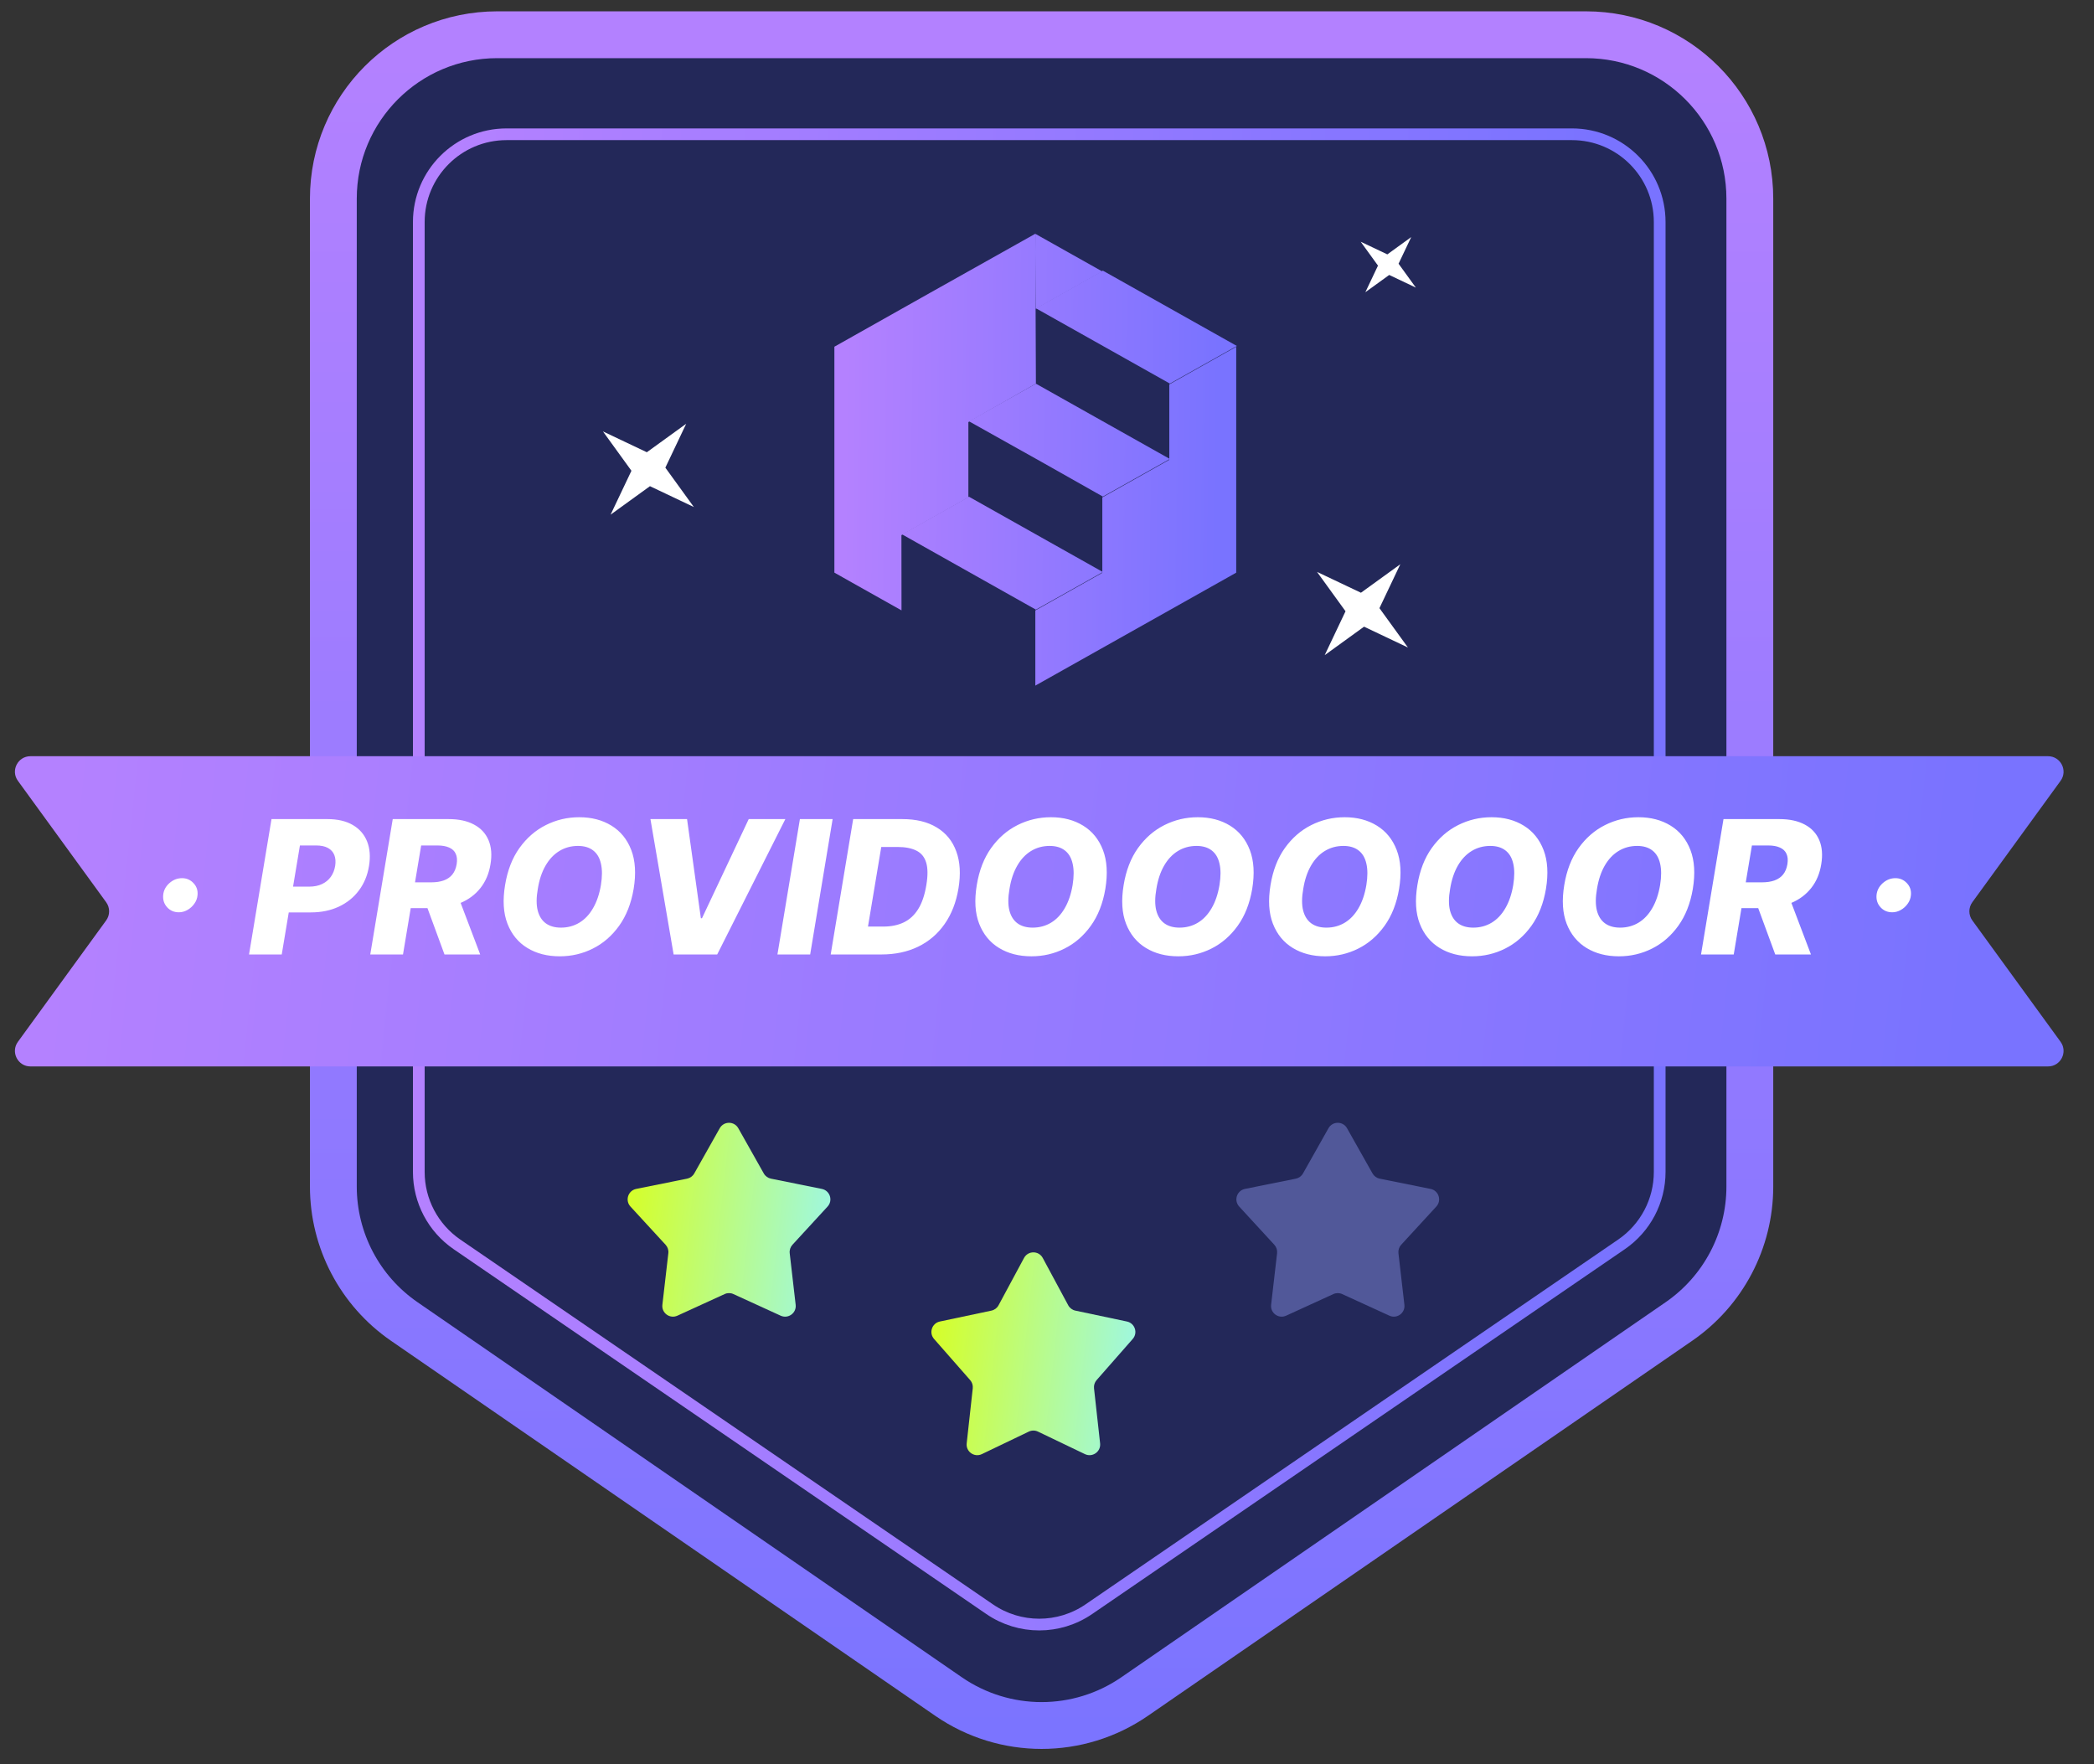 <svg width="108" height="91" viewBox="0 0 108 91" fill="none" xmlns="http://www.w3.org/2000/svg">
<rect x="0" y="0" width="108" height="91" fill="#333333" stroke="none"/>
<path d="M25.645 1.792C20.977 1.792 17.193 5.577 17.193 10.245V61.196C17.193 63.976 18.56 66.579 20.849 68.156L48.925 87.502C51.813 89.491 55.629 89.491 58.517 87.502L86.592 68.156C88.882 66.579 90.249 63.976 90.249 61.196V10.245C90.249 5.577 86.465 1.792 81.796 1.792H25.645Z" fill="url(#paint0_linear_10289_24915)" stroke="url(#paint1_linear_10289_24915)" stroke-width="2.415"/>
<path d="M21.6 11.453C21.6 8.952 23.627 6.925 26.128 6.925H81.072C83.573 6.925 85.6 8.952 85.6 11.453V60.443C85.6 61.937 84.863 63.334 83.631 64.179L56.159 82.995C54.617 84.052 52.584 84.052 51.041 82.995L23.569 64.179C22.337 63.334 21.6 61.937 21.6 60.443V11.453Z" stroke="url(#paint2_linear_10289_24915)" stroke-width="0.604"/>
<path fill-rule="evenodd" clip-rule="evenodd" d="M43.962 30.057L46.496 31.481L46.492 27.601L49.945 25.653L49.945 21.77L53.428 19.788L53.396 12.057L47.983 15.095L43.962 17.359L43.962 17.36L43.034 17.882L43.034 29.533L43.962 30.057ZM53.4 12.06L53.4 15.94L56.851 14L53.4 12.06ZM60.308 23.713L56.853 25.653L56.853 29.543L53.398 31.483L53.398 35.361L63.297 29.796L63.759 29.535L63.759 17.884L63.297 18.145L63.297 18.147L63.295 18.145L60.308 19.824L60.308 23.713Z" fill="url(#paint3_linear_10289_24915)"/>
<path fill-rule="evenodd" clip-rule="evenodd" d="M60.338 23.672L56.883 25.612L53.713 23.821L49.975 21.728L53.428 19.788L59.876 23.413L60.338 23.672ZM63.793 17.844L60.338 19.784L53.43 15.901L56.881 13.959L63.793 17.844ZM46.523 27.559L49.975 25.619L56.883 29.503L53.428 31.443L46.523 27.559Z" fill="url(#paint4_linear_10289_24915)"/>
<path d="M52.815 64.88C53.022 64.495 53.574 64.495 53.781 64.88L55.094 67.319C55.17 67.461 55.306 67.563 55.464 67.596L58.123 68.158C58.533 68.245 58.698 68.742 58.422 69.057L56.558 71.18C56.457 71.296 56.408 71.449 56.425 71.603L56.739 74.442C56.786 74.87 56.344 75.183 55.956 74.997L53.535 73.836C53.385 73.764 53.211 73.764 53.061 73.836L50.64 74.997C50.252 75.183 49.81 74.87 49.858 74.442L50.171 71.603C50.188 71.449 50.139 71.296 50.038 71.18L48.175 69.057C47.898 68.742 48.063 68.245 48.474 68.158L51.132 67.596C51.29 67.563 51.426 67.461 51.502 67.319L52.815 64.88Z" fill="url(#paint5_linear_10289_24915)"/>
<path d="M37.122 58.188C37.332 57.816 37.868 57.816 38.078 58.188L39.393 60.521C39.471 60.66 39.606 60.758 39.763 60.79L42.388 61.319C42.807 61.404 42.972 61.914 42.683 62.229L40.871 64.2C40.763 64.318 40.711 64.476 40.73 64.635L41.037 67.295C41.086 67.72 40.652 68.035 40.263 67.857L37.828 66.743C37.683 66.676 37.517 66.676 37.372 66.743L34.937 67.857C34.548 68.035 34.114 67.72 34.163 67.295L34.47 64.635C34.489 64.476 34.437 64.318 34.329 64.2L32.517 62.229C32.227 61.914 32.393 61.404 32.812 61.319L35.437 60.79C35.594 60.758 35.729 60.66 35.807 60.521L37.122 58.188Z" fill="url(#paint6_linear_10289_24915)"/>
<path d="M68.518 58.188C68.728 57.816 69.264 57.816 69.474 58.188L70.789 60.521C70.868 60.66 71.002 60.758 71.159 60.79L73.784 61.319C74.203 61.404 74.369 61.914 74.079 62.229L72.267 64.2C72.159 64.318 72.108 64.476 72.126 64.635L72.433 67.295C72.482 67.72 72.048 68.035 71.66 67.857L69.225 66.743C69.08 66.676 68.913 66.676 68.768 66.743L66.333 67.857C65.944 68.035 65.51 67.72 65.559 67.295L65.867 64.635C65.885 64.476 65.833 64.318 65.725 64.2L63.913 62.229C63.624 61.914 63.789 61.404 64.209 61.319L66.834 60.79C66.99 60.758 67.125 60.66 67.203 60.521L68.518 58.188Z" fill="#515899"/>
<path d="M0.924 40.272C0.539 39.744 0.917 39.002 1.571 39.002H105.629C106.283 39.002 106.661 39.744 106.276 40.272L101.725 46.532C101.521 46.812 101.521 47.192 101.725 47.472L106.276 53.731C106.661 54.26 106.283 55.002 105.629 55.002H1.571C0.917 55.002 0.539 54.26 0.924 53.731L5.475 47.472C5.679 47.192 5.679 46.812 5.475 46.532L0.924 40.272Z" fill="url(#paint7_linear_10289_24915)"/>
<path d="M9.227 47.052C8.979 47.052 8.777 46.965 8.62 46.792C8.463 46.62 8.395 46.411 8.416 46.165C8.438 45.924 8.545 45.719 8.736 45.548C8.927 45.378 9.145 45.292 9.391 45.292C9.625 45.292 9.821 45.378 9.98 45.548C10.142 45.719 10.211 45.924 10.188 46.165C10.175 46.329 10.119 46.478 10.021 46.612C9.926 46.746 9.808 46.853 9.667 46.932C9.526 47.012 9.379 47.052 9.227 47.052ZM12.844 49.227L14.003 42.245H16.887C17.41 42.245 17.845 42.346 18.193 42.548C18.541 42.75 18.787 43.033 18.933 43.397C19.078 43.761 19.111 44.182 19.032 44.662C18.954 45.146 18.78 45.568 18.51 45.927C18.242 46.286 17.896 46.564 17.474 46.762C17.051 46.959 16.57 47.058 16.032 47.058H14.255L14.477 45.729H15.943C16.2 45.729 16.421 45.684 16.608 45.596C16.796 45.507 16.947 45.383 17.061 45.224C17.175 45.065 17.25 44.878 17.286 44.662C17.32 44.446 17.306 44.26 17.245 44.103C17.184 43.944 17.073 43.821 16.915 43.734C16.758 43.648 16.553 43.605 16.301 43.605H15.469L14.531 49.227H12.844ZM19.097 49.227L20.256 42.245H23.14C23.663 42.245 24.099 42.339 24.449 42.528C24.799 42.714 25.048 42.982 25.196 43.332C25.344 43.68 25.378 44.093 25.298 44.57C25.221 45.052 25.048 45.462 24.78 45.8C24.514 46.137 24.171 46.394 23.75 46.571C23.332 46.748 22.857 46.837 22.326 46.837H20.502L20.727 45.507H22.237C22.489 45.507 22.707 45.474 22.892 45.408C23.076 45.34 23.222 45.238 23.331 45.102C23.443 44.963 23.517 44.786 23.553 44.57C23.587 44.354 23.571 44.175 23.505 44.035C23.442 43.891 23.329 43.785 23.168 43.714C23.009 43.641 22.804 43.605 22.554 43.605H21.722L20.785 49.227H19.097ZM23.556 46.036L24.767 49.227H22.925L21.753 46.036H23.556ZM32.681 45.845C32.553 46.597 32.303 47.232 31.931 47.75C31.56 48.266 31.109 48.657 30.577 48.923C30.048 49.189 29.478 49.322 28.869 49.322C28.226 49.322 27.669 49.179 27.199 48.892C26.728 48.606 26.386 48.189 26.173 47.641C25.961 47.094 25.92 46.429 26.05 45.647C26.173 44.895 26.419 44.258 26.79 43.738C27.163 43.218 27.616 42.823 28.15 42.555C28.686 42.285 29.261 42.149 29.875 42.149C30.514 42.149 31.067 42.294 31.535 42.582C32.006 42.871 32.347 43.29 32.558 43.84C32.769 44.39 32.81 45.058 32.681 45.845ZM30.993 45.647C31.064 45.208 31.064 44.839 30.993 44.539C30.925 44.239 30.791 44.013 30.591 43.861C30.391 43.706 30.131 43.629 29.81 43.629C29.456 43.629 29.135 43.716 28.849 43.891C28.565 44.064 28.327 44.316 28.136 44.648C27.945 44.978 27.812 45.377 27.738 45.845C27.66 46.288 27.658 46.657 27.731 46.953C27.806 47.248 27.945 47.471 28.15 47.621C28.355 47.769 28.615 47.843 28.931 47.843C29.283 47.843 29.6 47.757 29.882 47.587C30.164 47.416 30.399 47.167 30.587 46.84C30.778 46.513 30.914 46.115 30.993 45.647ZM35.435 42.245L36.148 47.358H36.206L38.616 42.245H40.505L36.99 49.227H34.743L33.547 42.245H35.435ZM42.944 42.245L41.785 49.227H40.097L41.256 42.245H42.944ZM45.462 49.227H42.844L44.003 42.245H46.543C47.252 42.245 47.843 42.389 48.316 42.678C48.791 42.964 49.126 43.375 49.321 43.912C49.519 44.446 49.556 45.082 49.434 45.821C49.316 46.535 49.078 47.146 48.721 47.655C48.367 48.164 47.912 48.554 47.358 48.824C46.803 49.093 46.171 49.227 45.462 49.227ZM44.767 47.788H45.568C45.959 47.788 46.304 47.718 46.604 47.577C46.907 47.433 47.157 47.205 47.354 46.891C47.552 46.575 47.693 46.161 47.777 45.647C47.859 45.156 47.855 44.769 47.767 44.484C47.68 44.198 47.512 43.994 47.262 43.871C47.014 43.746 46.691 43.683 46.291 43.683H45.452L44.767 47.788ZM57.009 45.845C56.882 46.597 56.632 47.232 56.259 47.75C55.888 48.266 55.437 48.657 54.905 48.923C54.376 49.189 53.807 49.322 53.197 49.322C52.554 49.322 51.998 49.179 51.527 48.892C51.056 48.606 50.715 48.189 50.501 47.641C50.289 47.094 50.249 46.429 50.378 45.647C50.501 44.895 50.748 44.258 51.118 43.738C51.491 43.218 51.944 42.823 52.478 42.555C53.014 42.285 53.59 42.149 54.203 42.149C54.842 42.149 55.395 42.294 55.863 42.582C56.334 42.871 56.675 43.29 56.886 43.84C57.097 44.39 57.138 45.058 57.009 45.845ZM55.321 45.647C55.392 45.208 55.392 44.839 55.321 44.539C55.253 44.239 55.119 44.013 54.919 43.861C54.719 43.706 54.459 43.629 54.138 43.629C53.784 43.629 53.463 43.716 53.177 43.891C52.893 44.064 52.655 44.316 52.465 44.648C52.274 44.978 52.141 45.377 52.066 45.845C51.988 46.288 51.986 46.657 52.059 46.953C52.134 47.248 52.274 47.471 52.478 47.621C52.683 47.769 52.943 47.843 53.259 47.843C53.611 47.843 53.928 47.757 54.21 47.587C54.492 47.416 54.727 47.167 54.916 46.84C55.107 46.513 55.242 46.115 55.321 45.647ZM64.584 45.845C64.457 46.597 64.207 47.232 63.834 47.75C63.463 48.266 63.012 48.657 62.48 48.923C61.951 49.189 61.382 49.322 60.773 49.322C60.129 49.322 59.572 49.179 59.102 48.892C58.632 48.606 58.289 48.189 58.076 47.641C57.864 47.094 57.824 46.429 57.953 45.647C58.076 44.895 58.322 44.258 58.693 43.738C59.066 43.218 59.519 42.823 60.053 42.555C60.59 42.285 61.164 42.149 61.778 42.149C62.417 42.149 62.97 42.294 63.438 42.582C63.909 42.871 64.25 43.29 64.461 43.84C64.672 44.39 64.713 45.058 64.584 45.845ZM62.896 45.647C62.967 45.208 62.967 44.839 62.896 44.539C62.828 44.239 62.694 44.013 62.494 43.861C62.294 43.706 62.034 43.629 61.713 43.629C61.359 43.629 61.038 43.716 60.752 43.891C60.468 44.064 60.23 44.316 60.039 44.648C59.849 44.978 59.716 45.377 59.641 45.845C59.563 46.288 59.561 46.657 59.634 46.953C59.709 47.248 59.849 47.471 60.053 47.621C60.258 47.769 60.518 47.843 60.834 47.843C61.186 47.843 61.503 47.757 61.785 47.587C62.067 47.416 62.302 47.167 62.491 46.84C62.682 46.513 62.817 46.115 62.896 45.647ZM72.159 45.845C72.032 46.597 71.782 47.232 71.409 47.75C71.038 48.266 70.587 48.657 70.055 48.923C69.526 49.189 68.957 49.322 68.347 49.322C67.704 49.322 67.147 49.179 66.677 48.892C66.207 48.606 65.865 48.189 65.651 47.641C65.439 47.094 65.399 46.429 65.528 45.647C65.651 44.895 65.897 44.258 66.268 43.738C66.641 43.218 67.094 42.823 67.628 42.555C68.165 42.285 68.74 42.149 69.353 42.149C69.992 42.149 70.545 42.294 71.013 42.582C71.484 42.871 71.825 43.29 72.036 43.84C72.248 44.39 72.288 45.058 72.159 45.845ZM70.471 45.647C70.542 45.208 70.542 44.839 70.471 44.539C70.403 44.239 70.269 44.013 70.069 43.861C69.869 43.706 69.609 43.629 69.288 43.629C68.934 43.629 68.613 43.716 68.327 43.891C68.043 44.064 67.805 44.316 67.615 44.648C67.424 44.978 67.291 45.377 67.216 45.845C67.138 46.288 67.136 46.657 67.209 46.953C67.284 47.248 67.424 47.471 67.628 47.621C67.833 47.769 68.093 47.843 68.409 47.843C68.761 47.843 69.078 47.757 69.36 47.587C69.642 47.416 69.877 47.167 70.066 46.84C70.257 46.513 70.392 46.115 70.471 45.647ZM79.734 45.845C79.607 46.597 79.357 47.232 78.984 47.75C78.613 48.266 78.162 48.657 77.63 48.923C77.101 49.189 76.532 49.322 75.922 49.322C75.279 49.322 74.722 49.179 74.252 48.892C73.782 48.606 73.439 48.189 73.226 47.641C73.014 47.094 72.974 46.429 73.103 45.647C73.226 44.895 73.472 44.258 73.843 43.738C74.216 43.218 74.669 42.823 75.203 42.555C75.74 42.285 76.314 42.149 76.928 42.149C77.567 42.149 78.12 42.294 78.588 42.582C79.059 42.871 79.4 43.29 79.611 43.84C79.823 44.39 79.863 45.058 79.734 45.845ZM78.046 45.647C78.117 45.208 78.117 44.839 78.046 44.539C77.978 44.239 77.844 44.013 77.644 43.861C77.444 43.706 77.184 43.629 76.863 43.629C76.509 43.629 76.188 43.716 75.902 43.891C75.618 44.064 75.38 44.316 75.189 44.648C74.999 44.978 74.866 45.377 74.791 45.845C74.713 46.288 74.711 46.657 74.784 46.953C74.859 47.248 74.999 47.471 75.203 47.621C75.408 47.769 75.668 47.843 75.984 47.843C76.336 47.843 76.653 47.757 76.935 47.587C77.217 47.416 77.452 47.167 77.641 46.84C77.832 46.513 77.967 46.115 78.046 45.647ZM87.309 45.845C87.182 46.597 86.932 47.232 86.559 47.75C86.188 48.266 85.737 48.657 85.205 48.923C84.676 49.189 84.107 49.322 83.498 49.322C82.854 49.322 82.297 49.179 81.827 48.892C81.357 48.606 81.014 48.189 80.801 47.641C80.59 47.094 80.549 46.429 80.678 45.647C80.801 44.895 81.047 44.258 81.418 43.738C81.791 43.218 82.244 42.823 82.778 42.555C83.314 42.285 83.889 42.149 84.503 42.149C85.142 42.149 85.695 42.294 86.163 42.582C86.634 42.871 86.975 43.29 87.186 43.84C87.397 44.39 87.438 45.058 87.309 45.845ZM85.621 45.647C85.692 45.208 85.692 44.839 85.621 44.539C85.553 44.239 85.419 44.013 85.219 43.861C85.019 43.706 84.759 43.629 84.438 43.629C84.084 43.629 83.763 43.716 83.477 43.891C83.193 44.064 82.955 44.316 82.764 44.648C82.574 44.978 82.441 45.377 82.366 45.845C82.288 46.288 82.286 46.657 82.359 46.953C82.434 47.248 82.574 47.471 82.778 47.621C82.983 47.769 83.243 47.843 83.559 47.843C83.911 47.843 84.228 47.757 84.51 47.587C84.792 47.416 85.027 47.167 85.216 46.84C85.407 46.513 85.542 46.115 85.621 45.647ZM87.732 49.227L88.891 42.245H91.775C92.297 42.245 92.734 42.339 93.084 42.528C93.434 42.714 93.683 42.982 93.831 43.332C93.978 43.68 94.012 44.093 93.933 44.57C93.856 45.052 93.683 45.462 93.415 45.8C93.149 46.137 92.805 46.394 92.385 46.571C91.967 46.748 91.492 46.837 90.96 46.837H89.136L89.361 45.507H90.871C91.124 45.507 91.342 45.474 91.526 45.408C91.71 45.34 91.857 45.238 91.966 45.102C92.077 44.963 92.151 44.786 92.187 44.57C92.221 44.354 92.206 44.175 92.139 44.035C92.076 43.891 91.963 43.785 91.802 43.714C91.643 43.641 91.438 43.605 91.188 43.605H90.357L89.419 49.227H87.732ZM92.191 46.036L93.401 49.227H91.56L90.387 46.036H92.191ZM97.596 47.052C97.348 47.052 97.146 46.965 96.989 46.792C96.832 46.62 96.764 46.411 96.784 46.165C96.807 45.924 96.914 45.719 97.105 45.548C97.296 45.378 97.514 45.292 97.759 45.292C97.993 45.292 98.19 45.378 98.349 45.548C98.511 45.719 98.58 45.924 98.557 46.165C98.543 46.329 98.488 46.478 98.39 46.612C98.295 46.746 98.177 46.853 98.036 46.932C97.895 47.012 97.748 47.052 97.596 47.052Z" fill="white"/>
<path d="M35.392 21.855L34.316 24.12L35.786 26.15L33.522 25.075L31.492 26.544L32.567 24.28L31.097 22.25L33.361 23.325L35.392 21.855Z" fill="white"/>
<path d="M72.222 29.102L71.146 31.366L72.616 33.396L70.352 32.321L68.322 33.791L69.397 31.526L67.927 29.496L70.192 30.571L72.222 29.102Z" fill="white"/>
<path d="M72.785 12.228L72.132 13.601L73.024 14.833L71.65 14.181L70.419 15.072L71.071 13.699L70.179 12.467L71.553 13.12L72.785 12.228Z" fill="white"/>
<defs>
<linearGradient id="paint0_linear_10289_24915" x1="53.721" y1="3" x2="53.721" y2="89.34" gradientUnits="userSpaceOnUse">
<stop stop-color="#232859"/>
<stop offset="1" stop-color="#232859"/>
</linearGradient>
<linearGradient id="paint1_linear_10289_24915" x1="53.721" y1="3" x2="53.721" y2="89.34" gradientUnits="userSpaceOnUse">
<stop stop-color="#B381FF"/>
<stop offset="1" stop-color="#7B74FF"/>
</linearGradient>
<linearGradient id="paint2_linear_10289_24915" x1="82.45" y1="74.786" x2="22.586" y2="74.012" gradientUnits="userSpaceOnUse">
<stop stop-color="#7973FF"/>
<stop offset="1" stop-color="#B481FF"/>
</linearGradient>
<linearGradient id="paint3_linear_10289_24915" x1="62.683" y1="32.294" x2="43.448" y2="32.025" gradientUnits="userSpaceOnUse">
<stop stop-color="#7973FF"/>
<stop offset="1" stop-color="#B481FF"/>
</linearGradient>
<linearGradient id="paint4_linear_10289_24915" x1="62.683" y1="32.294" x2="43.448" y2="32.025" gradientUnits="userSpaceOnUse">
<stop stop-color="#7973FF"/>
<stop offset="1" stop-color="#B481FF"/>
</linearGradient>
<linearGradient id="paint5_linear_10289_24915" x1="46.825" y1="62.927" x2="60.33" y2="64.383" gradientUnits="userSpaceOnUse">
<stop offset="0.099" stop-color="#D8FF20"/>
<stop offset="1" stop-color="#99F7F4"/>
</linearGradient>
<linearGradient id="paint6_linear_10289_24915" x1="31.127" y1="56.334" x2="44.617" y2="57.857" gradientUnits="userSpaceOnUse">
<stop offset="0.099" stop-color="#D8FF20"/>
<stop offset="1" stop-color="#99F7F4"/>
</linearGradient>
<linearGradient id="paint7_linear_10289_24915" x1="101.472" y1="52.897" x2="3.21" y2="42.552" gradientUnits="userSpaceOnUse">
<stop stop-color="#7973FF"/>
<stop offset="1" stop-color="#B481FF"/>
</linearGradient>
</defs>
</svg>
